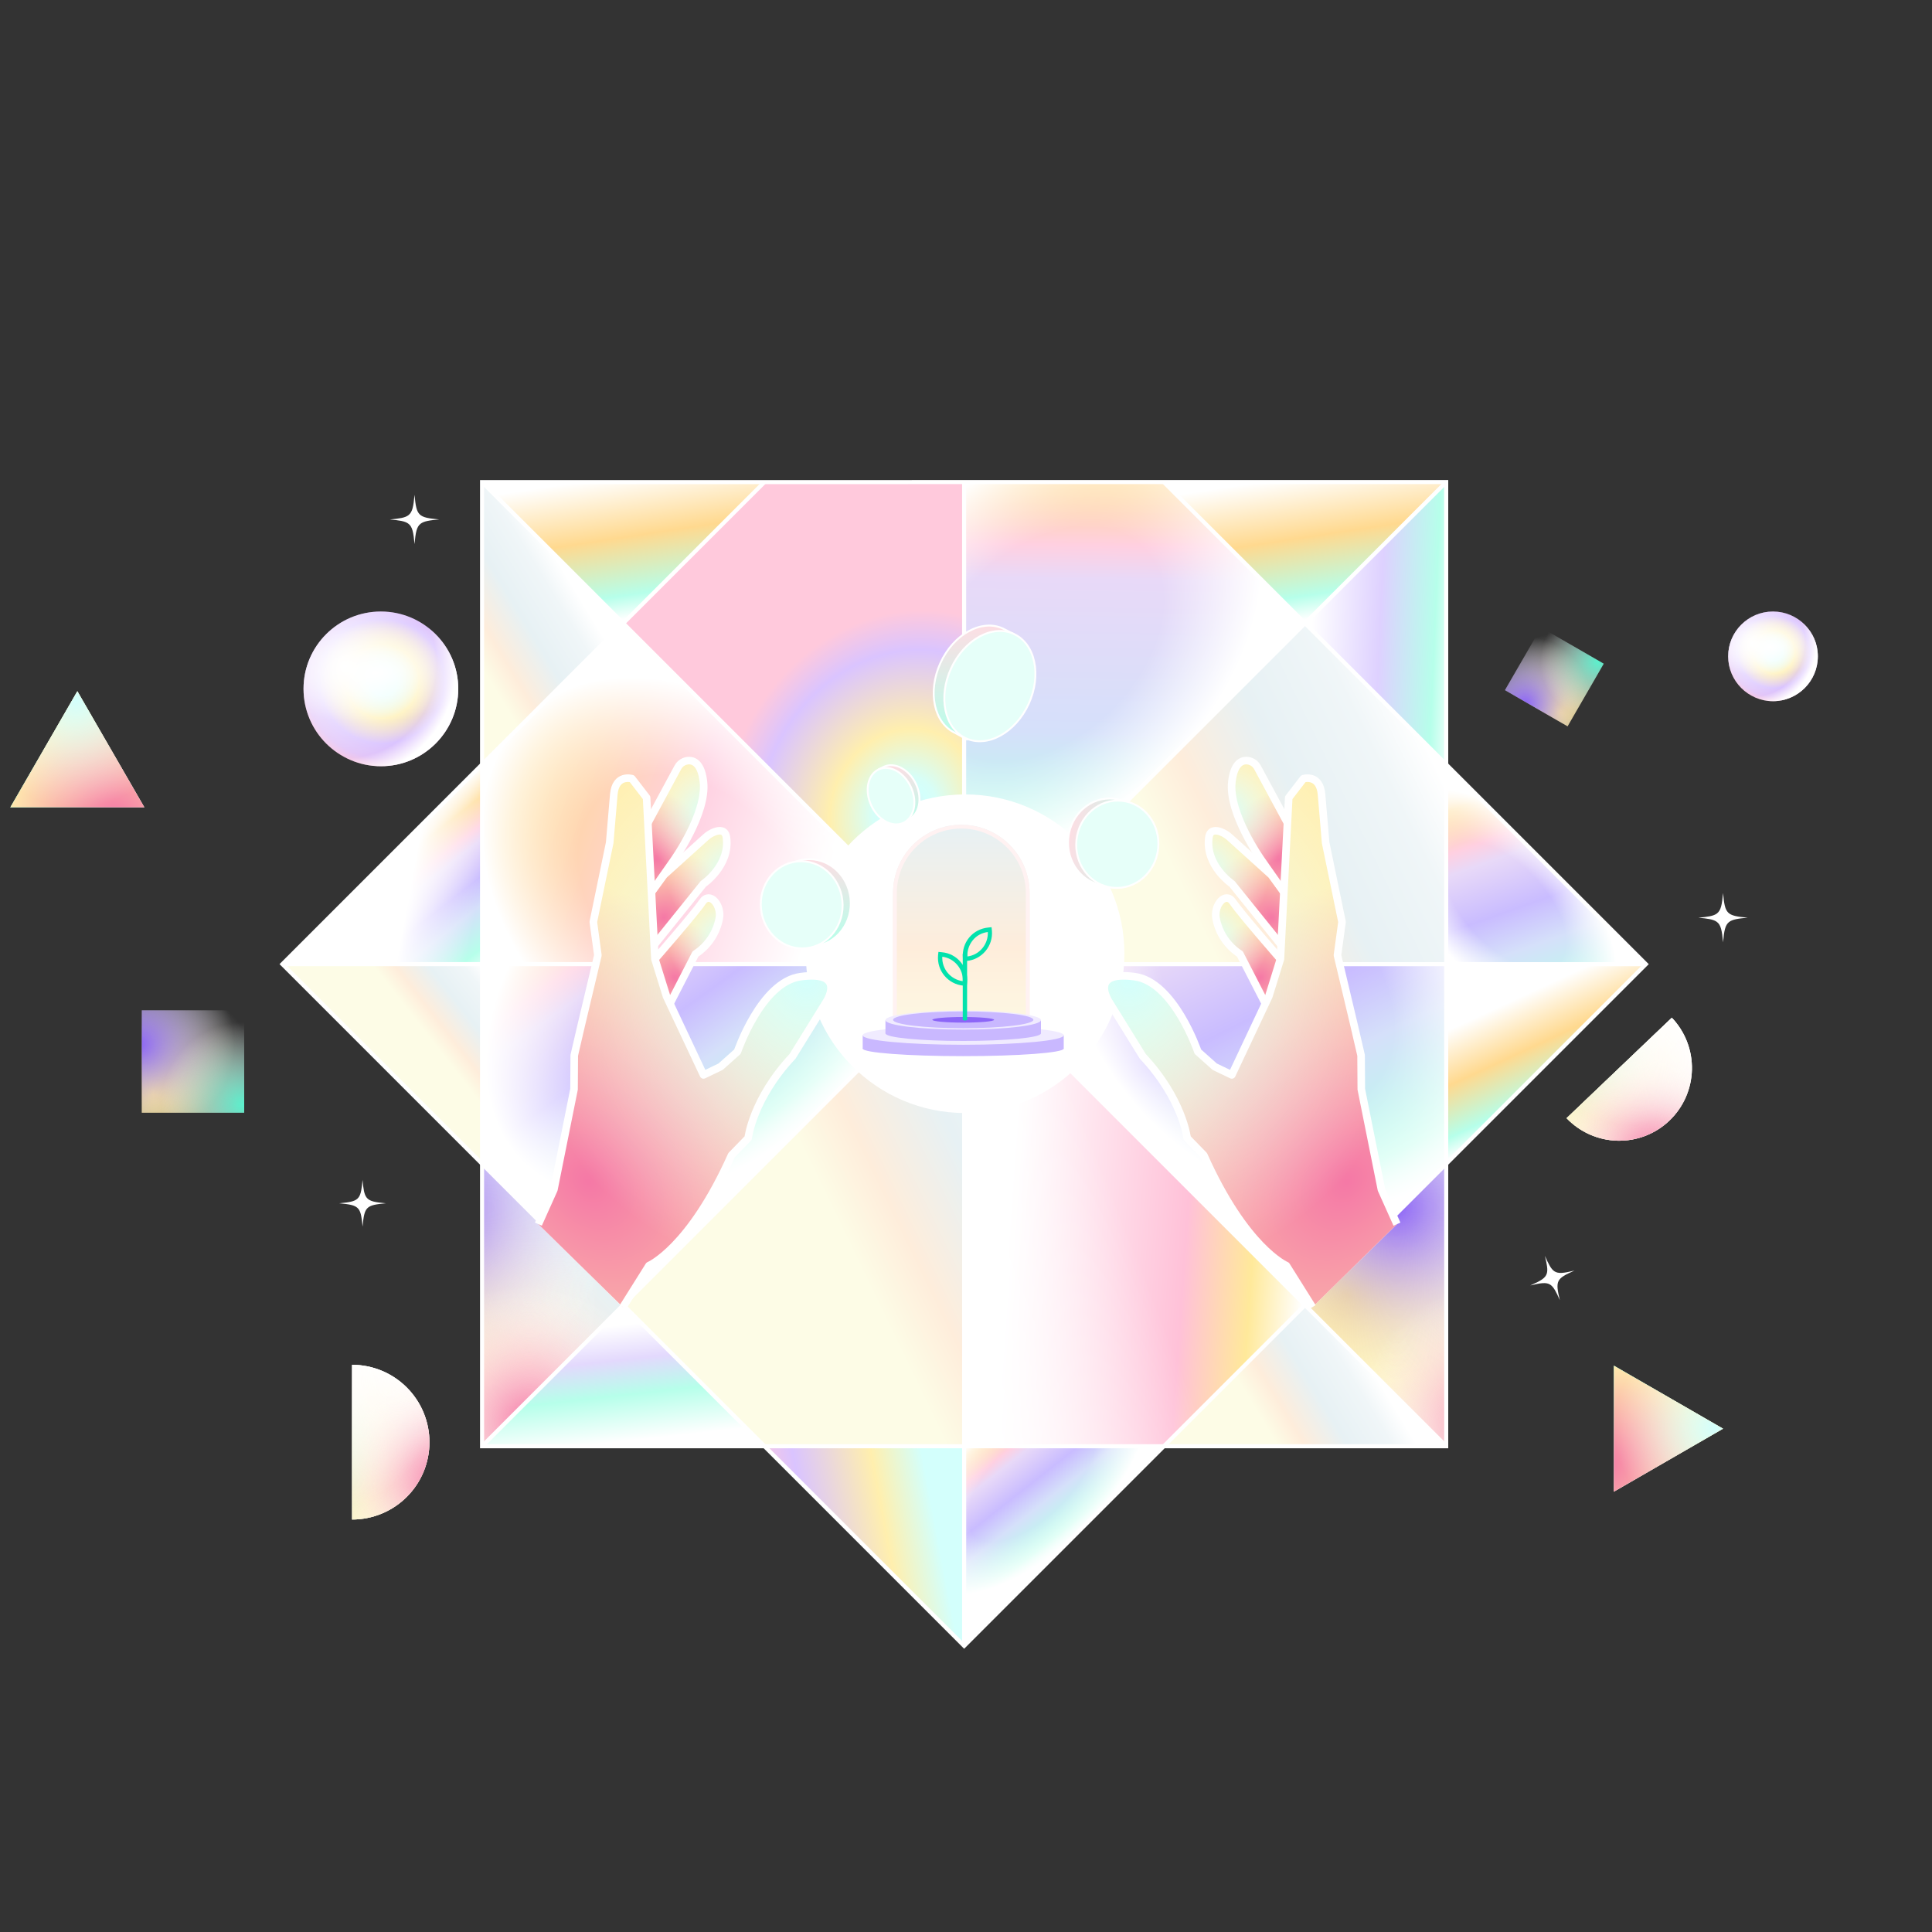 <svg width="218" height="218" viewBox="0 0 218 218" fill="none" xmlns="http://www.w3.org/2000/svg">
<rect x="0" y="0" width="218" height="218" fill="#333333" stroke="none"/>
<circle cx="200.059" cy="74.059" r="5.059" fill="url(#paint0_angular_1584_5518)"/>
<circle cx="200.059" cy="74.059" r="5.059" fill="url(#paint1_radial_1584_5518)"/>
<circle cx="200.059" cy="74.059" r="5.059" fill="url(#paint2_radial_1584_5518)"/>
<path d="M188.643 114.838C189.387 115.618 189.97 116.537 190.359 117.542C190.748 118.547 190.936 119.619 190.91 120.697C190.885 121.775 190.648 122.837 190.212 123.823C189.777 124.809 189.151 125.699 188.371 126.443C187.591 127.187 186.672 127.771 185.667 128.16C184.662 128.549 183.59 128.736 182.512 128.711C181.434 128.686 180.372 128.448 179.386 128.013C178.4 127.577 177.51 126.951 176.766 126.171L182.704 120.505L188.643 114.838Z" fill="white"/>
<path d="M188.643 114.838C189.387 115.618 189.97 116.537 190.359 117.542C190.748 118.547 190.936 119.619 190.91 120.697C190.885 121.775 190.648 122.837 190.212 123.823C189.777 124.809 189.151 125.699 188.371 126.443C187.591 127.187 186.672 127.771 185.667 128.16C184.662 128.549 183.59 128.736 182.512 128.711C181.434 128.686 180.372 128.448 179.386 128.013C178.4 127.577 177.51 126.951 176.766 126.171L182.704 120.505L188.643 114.838Z" fill="url(#paint3_linear_1584_5518)"/>
<path d="M188.643 114.838C189.387 115.618 189.97 116.537 190.359 117.542C190.748 118.547 190.936 119.619 190.91 120.697C190.885 121.775 190.648 122.837 190.212 123.823C189.777 124.809 189.151 125.699 188.371 126.443C187.591 127.187 186.672 127.771 185.667 128.16C184.662 128.549 183.59 128.736 182.512 128.711C181.434 128.686 180.372 128.448 179.386 128.013C178.4 127.577 177.51 126.951 176.766 126.171L182.704 120.505L188.643 114.838Z" fill="url(#paint4_radial_1584_5518)"/>
<path d="M188.643 114.838C189.387 115.618 189.97 116.537 190.359 117.542C190.748 118.547 190.936 119.619 190.91 120.697C190.885 121.775 190.648 122.837 190.212 123.823C189.777 124.809 189.151 125.699 188.371 126.443C187.591 127.187 186.672 127.771 185.667 128.16C184.662 128.549 183.59 128.736 182.512 128.711C181.434 128.686 180.372 128.448 179.386 128.013C178.4 127.577 177.51 126.951 176.766 126.171L182.704 120.505L188.643 114.838Z" fill="url(#paint5_radial_1584_5518)"/>
<path d="M188.643 114.838C189.387 115.618 189.97 116.537 190.359 117.542C190.748 118.547 190.936 119.619 190.91 120.697C190.885 121.775 190.648 122.837 190.212 123.823C189.777 124.809 189.151 125.699 188.371 126.443C187.591 127.187 186.672 127.771 185.667 128.16C184.662 128.549 183.59 128.736 182.512 128.711C181.434 128.686 180.372 128.448 179.386 128.013C178.4 127.577 177.51 126.951 176.766 126.171L182.704 120.505L188.643 114.838Z" fill="url(#paint6_radial_1584_5518)"/>
<path d="M188.643 114.838C189.387 115.618 189.97 116.537 190.359 117.542C190.748 118.547 190.936 119.619 190.91 120.697C190.885 121.775 190.648 122.837 190.212 123.823C189.777 124.809 189.151 125.699 188.371 126.443C187.591 127.187 186.672 127.771 185.667 128.16C184.662 128.549 183.59 128.736 182.512 128.711C181.434 128.686 180.372 128.448 179.386 128.013C178.4 127.577 177.51 126.951 176.766 126.171L182.704 120.505L188.643 114.838Z" fill="url(#paint7_radial_1584_5518)"/>
<rect x="169.815" y="77.874" width="8.157" height="8.157" transform="rotate(-60 169.815 77.874)" fill="url(#paint8_radial_1584_5518)"/>
<rect x="169.815" y="77.874" width="8.157" height="8.157" transform="rotate(-60 169.815 77.874)" fill="url(#paint9_radial_1584_5518)"/>
<rect x="169.815" y="77.874" width="8.157" height="8.157" transform="rotate(-60 169.815 77.874)" fill="url(#paint10_radial_1584_5518)"/>
<path d="M194.417 161.208L182.104 168.317L182.104 154.1L194.417 161.208Z" fill="white"/>
<path d="M194.417 161.208L182.104 168.317L182.104 154.1L194.417 161.208Z" fill="url(#paint11_radial_1584_5518)"/>
<path d="M194.417 161.208L182.104 168.317L182.104 154.1L194.417 161.208Z" fill="url(#paint12_radial_1584_5518)"/>
<path d="M194.417 161.208L182.104 168.317L182.104 154.1L194.417 161.208Z" fill="url(#paint13_radial_1584_5518)"/>
<circle cx="42.979" cy="77.729" r="8.729" fill="url(#paint14_angular_1584_5518)"/>
<circle cx="42.979" cy="77.729" r="8.729" fill="url(#paint15_radial_1584_5518)"/>
<circle cx="42.979" cy="77.729" r="8.729" fill="url(#paint16_radial_1584_5518)"/>
<path d="M39.729 154C40.875 154 42.011 154.226 43.069 154.664C44.129 155.103 45.091 155.746 45.901 156.557C46.712 157.367 47.355 158.33 47.794 159.389C48.232 160.448 48.458 161.583 48.458 162.729C48.458 163.875 48.232 165.01 47.794 166.07C47.355 167.129 46.712 168.091 45.901 168.901C45.091 169.712 44.129 170.355 43.069 170.794C42.011 171.232 40.875 171.458 39.729 171.458L39.729 162.729V154Z" fill="white"/>
<path d="M39.729 154C40.875 154 42.011 154.226 43.069 154.664C44.129 155.103 45.091 155.746 45.901 156.557C46.712 157.367 47.355 158.33 47.794 159.389C48.232 160.448 48.458 161.583 48.458 162.729C48.458 163.875 48.232 165.01 47.794 166.07C47.355 167.129 46.712 168.091 45.901 168.901C45.091 169.712 44.129 170.355 43.069 170.794C42.011 171.232 40.875 171.458 39.729 171.458L39.729 162.729V154Z" fill="url(#paint17_linear_1584_5518)"/>
<path d="M39.729 154C40.875 154 42.011 154.226 43.069 154.664C44.129 155.103 45.091 155.746 45.901 156.557C46.712 157.367 47.355 158.33 47.794 159.389C48.232 160.448 48.458 161.583 48.458 162.729C48.458 163.875 48.232 165.01 47.794 166.07C47.355 167.129 46.712 168.091 45.901 168.901C45.091 169.712 44.129 170.355 43.069 170.794C42.011 171.232 40.875 171.458 39.729 171.458L39.729 162.729V154Z" fill="url(#paint18_radial_1584_5518)"/>
<path d="M39.729 154C40.875 154 42.011 154.226 43.069 154.664C44.129 155.103 45.091 155.746 45.901 156.557C46.712 157.367 47.355 158.33 47.794 159.389C48.232 160.448 48.458 161.583 48.458 162.729C48.458 163.875 48.232 165.01 47.794 166.07C47.355 167.129 46.712 168.091 45.901 168.901C45.091 169.712 44.129 170.355 43.069 170.794C42.011 171.232 40.875 171.458 39.729 171.458L39.729 162.729V154Z" fill="url(#paint19_radial_1584_5518)"/>
<path d="M39.729 154C40.875 154 42.011 154.226 43.069 154.664C44.129 155.103 45.091 155.746 45.901 156.557C46.712 157.367 47.355 158.33 47.794 159.389C48.232 160.448 48.458 161.583 48.458 162.729C48.458 163.875 48.232 165.01 47.794 166.07C47.355 167.129 46.712 168.091 45.901 168.901C45.091 169.712 44.129 170.355 43.069 170.794C42.011 171.232 40.875 171.458 39.729 171.458L39.729 162.729V154Z" fill="url(#paint20_radial_1584_5518)"/>
<path d="M39.729 154C40.875 154 42.011 154.226 43.069 154.664C44.129 155.103 45.091 155.746 45.901 156.557C46.712 157.367 47.355 158.33 47.794 159.389C48.232 160.448 48.458 161.583 48.458 162.729C48.458 163.875 48.232 165.01 47.794 166.07C47.355 167.129 46.712 168.091 45.901 168.901C45.091 169.712 44.129 170.355 43.069 170.794C42.011 171.232 40.875 171.458 39.729 171.458L39.729 162.729V154Z" fill="url(#paint21_radial_1584_5518)"/>
<rect x="16" y="114" width="11.555" height="11.555" fill="url(#paint22_radial_1584_5518)"/>
<rect x="16" y="114" width="11.555" height="11.555" fill="url(#paint23_radial_1584_5518)"/>
<rect x="16" y="114" width="11.555" height="11.555" fill="url(#paint24_radial_1584_5518)"/>
<path d="M8.729 78L16.289 91.094H1.169L8.729 78Z" fill="white"/>
<path d="M8.729 78L16.289 91.094H1.169L8.729 78Z" fill="url(#paint25_radial_1584_5518)"/>
<path d="M8.729 78L16.289 91.094H1.169L8.729 78Z" fill="url(#paint26_radial_1584_5518)"/>
<path d="M8.729 78L16.289 91.094H1.169L8.729 78Z" fill="url(#paint27_radial_1584_5518)"/>
<path d="M197.205 103.547C196.114 103.647 195.487 103.738 195.102 104.039C194.65 104.392 194.542 105.038 194.423 106.331C194.3 104.991 194.189 104.348 193.693 104.003C193.308 103.734 192.685 103.647 191.642 103.551C192.729 103.452 193.36 103.361 193.741 103.064C194.197 102.707 194.304 102.064 194.423 100.768C194.535 101.961 194.634 102.6 195.003 102.968C195.372 103.337 196.015 103.44 197.205 103.547Z" fill="white"/>
<path d="M49.556 58.611C48.465 58.71 47.837 58.801 47.453 59.103C47 59.456 46.893 60.102 46.774 61.395C46.651 60.054 46.54 59.412 46.044 59.067C45.659 58.797 45.036 58.71 43.992 58.615C45.08 58.516 45.711 58.425 46.091 58.127C46.548 57.77 46.655 57.128 46.774 55.831C46.885 57.025 46.984 57.663 47.353 58.032C47.722 58.401 48.365 58.504 49.556 58.611Z" fill="white"/>
<path d="M176.006 146.704C175.588 145.754 175.316 145.219 174.93 144.964C174.476 144.664 173.863 144.763 172.667 145.046C173.833 144.531 174.376 144.238 174.537 143.688C174.663 143.261 174.553 142.675 174.323 141.709C174.741 142.656 175.013 143.195 175.395 143.447C175.853 143.749 176.462 143.652 177.663 143.367C176.624 143.827 176.081 144.109 175.861 144.552C175.641 144.994 175.743 145.603 176.006 146.704Z" fill="white"/>
<path d="M40.912 138.41C40.818 137.376 40.732 136.782 40.446 136.418C40.112 135.989 39.499 135.888 38.275 135.775C39.544 135.658 40.153 135.553 40.48 135.083C40.735 134.719 40.818 134.128 40.908 133.14C41.002 134.17 41.089 134.767 41.37 135.128C41.708 135.561 42.317 135.662 43.545 135.775C42.415 135.88 41.81 135.974 41.46 136.324C41.111 136.673 41.013 137.282 40.912 138.41Z" fill="white"/>
<path d="M54.394 131.318L31.864 108.788L54.394 108.788L54.394 131.318Z" fill="url(#paint28_linear_1584_5518)"/>
<path d="M163.187 163.192L131.318 163.192L147.252 147.258L163.187 163.192Z" fill="url(#paint29_linear_1584_5518)"/>
<path d="M70.328 147.253L54.394 163.187V131.318L70.328 147.253Z" fill="white"/>
<path d="M70.328 147.253L54.394 163.187V131.318L70.328 147.253Z" fill="url(#paint30_linear_1584_5518)"/>
<path d="M70.328 147.253L54.394 163.187V131.318L70.328 147.253Z" fill="url(#paint31_radial_1584_5518)"/>
<path d="M70.328 147.253L54.394 163.187V131.318L70.328 147.253Z" fill="url(#paint32_radial_1584_5518)"/>
<path d="M70.328 147.253L54.394 163.187V131.318L70.328 147.253Z" fill="url(#paint33_radial_1584_5518)"/>
<path d="M70.328 147.253L54.394 163.187V131.318L70.328 147.253Z" stroke="url(#paint34_linear_1584_5518)" stroke-width="0.272" stroke-linejoin="round"/>
<path d="M86.262 163.186H54.394L70.328 147.252L86.262 163.186Z" fill="url(#paint35_linear_1584_5518)"/>
<path d="M163.187 163.192L147.253 147.258L163.187 131.323V163.192Z" fill="white"/>
<path d="M163.187 163.192L147.253 147.258L163.187 131.323V163.192Z" fill="url(#paint36_linear_1584_5518)"/>
<path d="M163.187 163.192L147.253 147.258L163.187 131.323V163.192Z" fill="url(#paint37_radial_1584_5518)"/>
<path d="M163.187 163.192L147.253 147.258L163.187 131.323V163.192Z" fill="url(#paint38_radial_1584_5518)"/>
<path d="M163.187 163.192L147.253 147.258L163.187 131.323V163.192Z" fill="url(#paint39_radial_1584_5518)"/>
<path d="M163.187 163.192L147.253 147.258L163.187 131.323V163.192Z" stroke="url(#paint40_linear_1584_5518)" stroke-width="0.272" stroke-linejoin="round"/>
<path d="M163.187 86.262L147.252 70.328L163.187 54.394V86.262Z" fill="url(#paint41_linear_1584_5518)"/>
<path d="M163.186 54.394L147.252 70.329L131.318 54.394H163.186Z" fill="url(#paint42_linear_1584_5518)"/>
<path d="M70.323 70.328L54.394 86.257L54.394 54.398L70.323 70.328Z" fill="url(#paint43_linear_1584_5518)"/>
<path d="M86.253 54.399L70.324 70.329L54.394 54.399L86.253 54.399Z" fill="url(#paint44_linear_1584_5518)"/>
<path d="M131.318 163.192L108.792 185.717V163.187L131.318 163.192Z" fill="url(#paint45_linear_1584_5518)"/>
<path d="M131.318 163.192L108.792 185.717V163.187L131.318 163.192Z" fill="url(#paint46_radial_1584_5518)"/>
<path d="M54.394 108.788L31.864 108.788L54.394 86.258L54.394 108.788Z" fill="url(#paint47_linear_1584_5518)"/>
<path d="M54.394 108.788L31.864 108.788L54.394 86.258L54.394 108.788Z" fill="url(#paint48_linear_1584_5518)"/>
<path d="M108.792 185.717L86.262 163.187H108.792V185.717Z" fill="url(#paint49_linear_1584_5518)"/>
<path d="M147.252 147.257L131.318 163.192L108.792 163.187V108.798L147.252 147.257Z" fill="url(#paint50_linear_1584_5518)"/>
<path d="M147.252 147.257L131.318 163.192L108.792 163.187V108.798L147.252 147.257Z" fill="url(#paint51_linear_1584_5518)"/>
<path d="M108.788 108.793L70.329 147.253L54.394 131.318L54.394 108.788H108.783L108.788 108.793Z" fill="url(#paint52_linear_1584_5518)"/>
<path d="M108.788 108.793L70.329 147.253L54.394 131.318L54.394 108.788H108.783L108.788 108.793Z" fill="url(#paint53_radial_1584_5518)"/>
<path d="M108.783 108.788L54.394 108.788L54.394 86.258L70.324 70.328L108.783 108.788Z" fill="url(#paint54_linear_1584_5518)"/>
<path d="M108.783 108.788L54.394 108.788L54.394 86.258L70.324 70.328L108.783 108.788Z" fill="url(#paint55_radial_1584_5518)"/>
<path d="M147.253 70.328L108.788 108.793L108.788 54.394L131.318 54.394L147.253 70.328Z" fill="url(#paint56_linear_1584_5518)"/>
<path d="M147.253 70.328L108.788 108.793L108.788 54.394L131.318 54.394L147.253 70.328Z" fill="url(#paint57_radial_1584_5518)"/>
<path d="M108.788 54.394L108.788 108.793L108.783 108.788L70.324 70.328L86.253 54.399L108.788 54.394Z" fill="url(#paint58_angular_1584_5518)"/>
<path d="M108.793 163.187L86.263 163.187L70.329 147.253L108.788 108.793L108.793 108.798L108.793 163.187Z" fill="url(#paint59_linear_1584_5518)"/>
<path d="M163.186 108.793L108.788 108.793L147.252 70.328L163.186 86.262L163.186 108.793Z" fill="url(#paint60_linear_1584_5518)"/>
<path d="M163.186 131.323L147.252 147.258L108.792 108.798L108.787 108.793L163.186 108.793L163.186 131.323Z" fill="url(#paint61_linear_1584_5518)"/>
<path d="M163.186 131.323L147.252 147.258L108.792 108.798L108.787 108.793L163.186 108.793L163.186 131.323Z" fill="url(#paint62_radial_1584_5518)"/>
<path d="M185.717 108.792L163.187 131.323V108.792H185.717Z" fill="url(#paint63_linear_1584_5518)"/>
<path d="M185.717 108.793H163.187V86.263L185.717 108.793Z" fill="url(#paint64_linear_1584_5518)"/>
<path d="M185.717 108.793H163.187V86.263L185.717 108.793Z" fill="url(#paint65_radial_1584_5518)"/>
<path d="M54.394 163.187L54.394 131.318L54.394 108.788L54.394 86.258L54.394 54.399L86.253 54.399L108.788 54.394H131.318H163.186L163.186 86.263L163.186 108.793L163.186 131.323L163.186 163.191L131.318 163.191L108.792 163.187L86.262 163.187L54.394 163.187Z" stroke="white" stroke-width="0.459" stroke-miterlimit="10"/>
<path d="M86.253 54.399L70.324 70.329L54.394 86.258L31.864 108.788L54.394 131.318L70.329 147.253L86.263 163.187L108.793 185.717L131.318 163.192L147.253 147.258L163.187 131.323L185.717 108.793L163.187 86.263L147.253 70.329L131.318 54.394" stroke="white" stroke-width="0.459" stroke-miterlimit="10"/>
<path d="M108.783 108.788L54.394 108.788L31.864 108.788" stroke="white" stroke-width="0.459" stroke-miterlimit="10"/>
<path d="M185.716 108.793H163.186H108.788" stroke="white" stroke-width="0.459" stroke-miterlimit="10"/>
<path d="M108.788 108.792L108.788 54.394" stroke="white" stroke-width="0.459" stroke-miterlimit="10"/>
<path d="M108.792 185.717V163.187V108.798" stroke="white" stroke-width="0.459" stroke-miterlimit="10"/>
<path d="M163.187 163.191L147.252 147.257L108.793 108.797L108.788 108.792L108.783 108.788L70.323 70.328L54.394 54.398" stroke="white" stroke-width="0.459" stroke-miterlimit="10"/>
<path d="M163.187 54.394L147.252 70.328L108.788 108.792L70.328 147.252L54.394 163.186" stroke="white" stroke-width="0.459" stroke-miterlimit="10"/>
<circle cx="108.898" cy="107.615" r="17.975" fill="white"/>
<path d="M100.768 100.768C100.768 96.513 104.217 93.064 108.471 93.064C112.725 93.064 116.174 96.513 116.174 100.768V118.743H100.768V100.768Z" fill="url(#paint66_linear_1584_5518)"/>
<path d="M100.982 100.768C100.982 96.632 104.335 93.278 108.471 93.278C112.607 93.278 115.96 96.632 115.96 100.768V118.529H100.982V100.768Z" stroke="#FFF2F2" stroke-width="0.428"/>
<ellipse cx="108.685" cy="118.315" rx="11.341" ry="0.856" fill="#C9B8FF"/>
<path d="M97.344 116.817H120.027V118.315H97.344V116.817Z" fill="#C9B8FF"/>
<ellipse cx="108.685" cy="116.817" rx="11.341" ry="1.07" fill="#F0EBFF"/>
<ellipse cx="108.685" cy="116.603" rx="8.773" ry="0.856" fill="#C9B8FF"/>
<path d="M99.912 115.105H117.458V116.603H99.912V115.105Z" fill="#C9B8FF"/>
<ellipse cx="108.685" cy="115.105" rx="8.773" ry="1.07" fill="#F0EBFF"/>
<ellipse cx="108.686" cy="115.071" rx="7.917" ry="0.95" fill="#C9B8FF"/>
<ellipse cx="108.686" cy="115.072" rx="3.484" ry="0.317" fill="#8C65F7"/>
<path d="M109.138 115.094C109.138 115.094 108.998 115.15 108.886 115.15C108.774 115.15 108.69 115.122 108.634 115.094V107.603H109.124V115.094H109.138Z" fill="#02E2AC"/>
<path d="M108.69 108.471L108.648 108.079C108.578 107.239 108.83 106.426 109.362 105.782C109.894 105.138 110.664 104.746 111.49 104.662L111.882 104.62L111.924 105.012C112.078 106.735 110.804 108.275 109.068 108.429L108.676 108.471H108.69ZM111.462 105.166C110.79 105.25 110.188 105.572 109.768 106.09C109.348 106.609 109.124 107.253 109.152 107.925C110.524 107.757 111.532 106.538 111.462 105.152V105.166Z" fill="#02E2AC"/>
<path d="M109.096 111.244L108.704 111.216C106.982 111.062 105.693 109.536 105.847 107.799L105.889 107.407L106.282 107.449C107.122 107.519 107.878 107.925 108.41 108.569C108.956 109.214 109.208 110.026 109.124 110.866L109.082 111.258L109.096 111.244ZM106.324 107.939C106.254 109.326 107.262 110.53 108.634 110.712C108.676 110.04 108.452 109.396 108.018 108.878C107.584 108.359 106.982 108.037 106.324 107.953V107.939Z" fill="#02E2AC"/>
<path d="M142.782 113.242L139.906 107.643C139.21 107.191 138.612 106.602 138.15 105.912C137.687 105.223 137.369 104.446 137.215 103.63C136.932 102.15 138.277 100.52 139.123 101.787C139.97 103.053 144.476 108.211 144.476 108.211" fill="white"/>
<path d="M142.782 113.242L139.906 107.643C139.21 107.191 138.612 106.602 138.15 105.912C137.687 105.223 137.369 104.446 137.215 103.63C136.932 102.15 138.277 100.52 139.123 101.787C139.97 103.053 144.476 108.211 144.476 108.211" fill="url(#paint67_radial_1584_5518)"/>
<path d="M142.782 113.242L139.906 107.643C139.21 107.191 138.612 106.602 138.15 105.912C137.687 105.223 137.369 104.446 137.215 103.63C136.932 102.15 138.277 100.52 139.123 101.787C139.97 103.053 144.476 108.211 144.476 108.211" fill="url(#paint68_radial_1584_5518)"/>
<path d="M142.782 113.242L139.906 107.643C139.21 107.191 138.612 106.602 138.15 105.912C137.687 105.223 137.369 104.446 137.215 103.63C136.932 102.15 138.277 100.52 139.123 101.787C139.97 103.053 144.476 108.211 144.476 108.211" fill="url(#paint69_radial_1584_5518)"/>
<path d="M142.782 113.242L139.906 107.643C139.21 107.191 138.612 106.602 138.15 105.912C137.687 105.223 137.369 104.446 137.215 103.63C136.932 102.15 138.277 100.52 139.123 101.787C139.97 103.053 144.476 108.211 144.476 108.211" stroke="white" stroke-width="0.856" stroke-linejoin="round"/>
<path d="M144.559 106.622L139.012 99.729C139.012 99.729 135.994 97.686 136.402 94.519C136.519 93.605 137.207 93.66 137.76 93.865C138.128 94.006 138.467 94.216 138.758 94.484L143.453 98.724L144.867 100.656" fill="white"/>
<path d="M144.559 106.622L139.012 99.729C139.012 99.729 135.994 97.686 136.402 94.519C136.519 93.605 137.207 93.66 137.76 93.865C138.128 94.006 138.467 94.216 138.758 94.484L143.453 98.724L144.867 100.656" fill="url(#paint70_radial_1584_5518)"/>
<path d="M144.559 106.622L139.012 99.729C139.012 99.729 135.994 97.686 136.402 94.519C136.519 93.605 137.207 93.66 137.76 93.865C138.128 94.006 138.467 94.216 138.758 94.484L143.453 98.724L144.867 100.656" fill="url(#paint71_radial_1584_5518)"/>
<path d="M144.559 106.622L139.012 99.729C139.012 99.729 135.994 97.686 136.402 94.519C136.519 93.605 137.207 93.66 137.76 93.865C138.128 94.006 138.467 94.216 138.758 94.484L143.453 98.724L144.867 100.656" fill="url(#paint72_radial_1584_5518)"/>
<path d="M144.559 106.622L139.012 99.729C139.012 99.729 135.994 97.686 136.402 94.519C136.519 93.605 137.207 93.66 137.76 93.865C138.128 94.006 138.467 94.216 138.758 94.484L143.453 98.724L144.867 100.656" stroke="white" stroke-width="0.856" stroke-linejoin="round"/>
<path d="M145.269 92.851L141.9 86.608C141.777 86.371 141.592 86.171 141.363 86.032C141.135 85.893 140.872 85.82 140.605 85.82C139.964 85.837 139.223 86.3 139.001 88.216C138.587 91.79 142.357 97.078 142.357 97.078L144.866 100.655" fill="white"/>
<path d="M145.269 92.851L141.9 86.608C141.777 86.371 141.592 86.171 141.363 86.032C141.135 85.893 140.872 85.82 140.605 85.82C139.964 85.837 139.223 86.3 139.001 88.216C138.587 91.79 142.357 97.078 142.357 97.078L144.866 100.655" fill="url(#paint73_radial_1584_5518)"/>
<path d="M145.269 92.851L141.9 86.608C141.777 86.371 141.592 86.171 141.363 86.032C141.135 85.893 140.872 85.82 140.605 85.82C139.964 85.837 139.223 86.3 139.001 88.216C138.587 91.79 142.357 97.078 142.357 97.078L144.866 100.655" fill="url(#paint74_radial_1584_5518)"/>
<path d="M145.269 92.851L141.9 86.608C141.777 86.371 141.592 86.171 141.363 86.032C141.135 85.893 140.872 85.82 140.605 85.82C139.964 85.837 139.223 86.3 139.001 88.216C138.587 91.79 142.357 97.078 142.357 97.078L144.866 100.655" fill="url(#paint75_radial_1584_5518)"/>
<path d="M145.269 92.851L141.9 86.608C141.777 86.371 141.592 86.171 141.363 86.032C141.135 85.893 140.872 85.82 140.605 85.82C139.964 85.837 139.223 86.3 139.001 88.216C138.587 91.79 142.357 97.078 142.357 97.078L144.866 100.655" stroke="white" stroke-width="0.856" stroke-linejoin="round"/>
<path d="M148.085 147.493L145.144 142.805C145.144 142.805 140.538 140.869 135.835 130.351L133.955 128.419C133.955 128.419 133.454 123.998 128.946 119.191L125.205 113.147C125.205 113.147 122.669 109.487 128.04 110.203C132.49 110.797 135.163 118.664 135.163 118.664L137.069 120.365L138.994 121.289L143.168 112.423L144.476 108.212L145.416 90.011L147.067 87.865C147.067 87.865 148.924 87.301 149.119 89.66C149.313 92.02 149.58 95.09 149.58 95.09L151.428 104.03L150.914 107.789L152.8 115.721L153.58 119.083L153.604 122.904L155.876 134.231L157.627 138.128" fill="white"/>
<path d="M148.085 147.493L145.144 142.805C145.144 142.805 140.538 140.869 135.835 130.351L133.955 128.419C133.955 128.419 133.454 123.998 128.946 119.191L125.205 113.147C125.205 113.147 122.669 109.487 128.04 110.203C132.49 110.797 135.163 118.664 135.163 118.664L137.069 120.365L138.994 121.289L143.168 112.423L144.476 108.212L145.416 90.011L147.067 87.865C147.067 87.865 148.924 87.301 149.119 89.66C149.313 92.02 149.58 95.09 149.58 95.09L151.428 104.03L150.914 107.789L152.8 115.721L153.58 119.083L153.604 122.904L155.876 134.231L157.627 138.128" fill="url(#paint76_radial_1584_5518)"/>
<path d="M148.085 147.493L145.144 142.805C145.144 142.805 140.538 140.869 135.835 130.351L133.955 128.419C133.955 128.419 133.454 123.998 128.946 119.191L125.205 113.147C125.205 113.147 122.669 109.487 128.04 110.203C132.49 110.797 135.163 118.664 135.163 118.664L137.069 120.365L138.994 121.289L143.168 112.423L144.476 108.212L145.416 90.011L147.067 87.865C147.067 87.865 148.924 87.301 149.119 89.66C149.313 92.02 149.58 95.09 149.58 95.09L151.428 104.03L150.914 107.789L152.8 115.721L153.58 119.083L153.604 122.904L155.876 134.231L157.627 138.128" fill="url(#paint77_radial_1584_5518)"/>
<path d="M148.085 147.493L145.144 142.805C145.144 142.805 140.538 140.869 135.835 130.351L133.955 128.419C133.955 128.419 133.454 123.998 128.946 119.191L125.205 113.147C125.205 113.147 122.669 109.487 128.04 110.203C132.49 110.797 135.163 118.664 135.163 118.664L137.069 120.365L138.994 121.289L143.168 112.423L144.476 108.212L145.416 90.011L147.067 87.865C147.067 87.865 148.924 87.301 149.119 89.66C149.313 92.02 149.58 95.09 149.58 95.09L151.428 104.03L150.914 107.789L152.8 115.721L153.58 119.083L153.604 122.904L155.876 134.231L157.627 138.128" fill="url(#paint78_radial_1584_5518)"/>
<path d="M148.085 147.493L145.144 142.805C145.144 142.805 140.538 140.869 135.835 130.351L133.955 128.419C133.955 128.419 133.454 123.998 128.946 119.191L125.205 113.147C125.205 113.147 122.669 109.487 128.04 110.203C132.49 110.797 135.163 118.664 135.163 118.664L137.069 120.365L138.994 121.289L143.168 112.423L144.476 108.212L145.416 90.011L147.067 87.865C147.067 87.865 148.924 87.301 149.119 89.66C149.313 92.02 149.58 95.09 149.58 95.09L151.428 104.03L150.914 107.789L152.8 115.721L153.58 119.083L153.604 122.904L155.876 134.231L157.627 138.128" stroke="white" stroke-width="0.856" stroke-linejoin="round"/>
<path d="M75.595 113.242L78.471 107.643C79.167 107.191 79.764 106.602 80.227 105.912C80.689 105.223 81.007 104.446 81.161 103.63C81.445 102.15 80.1 100.52 79.253 101.787C78.406 103.053 73.9 108.211 73.9 108.211" fill="white"/>
<path d="M75.595 113.242L78.471 107.643C79.167 107.191 79.764 106.602 80.227 105.912C80.689 105.223 81.007 104.446 81.161 103.63C81.445 102.15 80.1 100.52 79.253 101.787C78.406 103.053 73.9 108.211 73.9 108.211" fill="url(#paint79_radial_1584_5518)"/>
<path d="M75.595 113.242L78.471 107.643C79.167 107.191 79.764 106.602 80.227 105.912C80.689 105.223 81.007 104.446 81.161 103.63C81.445 102.15 80.1 100.52 79.253 101.787C78.406 103.053 73.9 108.211 73.9 108.211" fill="url(#paint80_radial_1584_5518)"/>
<path d="M75.595 113.242L78.471 107.643C79.167 107.191 79.764 106.602 80.227 105.912C80.689 105.223 81.007 104.446 81.161 103.63C81.445 102.15 80.1 100.52 79.253 101.787C78.406 103.053 73.9 108.211 73.9 108.211" fill="url(#paint81_radial_1584_5518)"/>
<path d="M75.595 113.242L78.471 107.643C79.167 107.191 79.764 106.602 80.227 105.912C80.689 105.223 81.007 104.446 81.161 103.63C81.445 102.15 80.1 100.52 79.253 101.787C78.406 103.053 73.9 108.211 73.9 108.211" stroke="white" stroke-width="0.856" stroke-linejoin="round"/>
<path d="M73.817 106.622L79.364 99.729C79.364 99.729 82.382 97.686 81.974 94.519C81.857 93.605 81.169 93.66 80.617 93.865C80.248 94.006 79.909 94.216 79.618 94.484L74.923 98.724L73.509 100.656" fill="white"/>
<path d="M73.817 106.622L79.364 99.729C79.364 99.729 82.382 97.686 81.974 94.519C81.857 93.605 81.169 93.66 80.617 93.865C80.248 94.006 79.909 94.216 79.618 94.484L74.923 98.724L73.509 100.656" fill="url(#paint82_radial_1584_5518)"/>
<path d="M73.817 106.622L79.364 99.729C79.364 99.729 82.382 97.686 81.974 94.519C81.857 93.605 81.169 93.66 80.617 93.865C80.248 94.006 79.909 94.216 79.618 94.484L74.923 98.724L73.509 100.656" fill="url(#paint83_radial_1584_5518)"/>
<path d="M73.817 106.622L79.364 99.729C79.364 99.729 82.382 97.686 81.974 94.519C81.857 93.605 81.169 93.66 80.617 93.865C80.248 94.006 79.909 94.216 79.618 94.484L74.923 98.724L73.509 100.656" fill="url(#paint84_radial_1584_5518)"/>
<path d="M73.817 106.622L79.364 99.729C79.364 99.729 82.382 97.686 81.974 94.519C81.857 93.605 81.169 93.66 80.617 93.865C80.248 94.006 79.909 94.216 79.618 94.484L74.923 98.724L73.509 100.656" stroke="white" stroke-width="0.856" stroke-linejoin="round"/>
<path d="M73.107 92.851L76.476 86.608C76.599 86.371 76.784 86.171 77.013 86.032C77.241 85.893 77.504 85.82 77.771 85.82C78.412 85.837 79.153 86.3 79.375 88.216C79.789 91.79 76.019 97.078 76.019 97.078L73.51 100.655" fill="white"/>
<path d="M73.107 92.851L76.476 86.608C76.599 86.371 76.784 86.171 77.013 86.032C77.241 85.893 77.504 85.82 77.771 85.82C78.412 85.837 79.153 86.3 79.375 88.216C79.789 91.79 76.019 97.078 76.019 97.078L73.51 100.655" fill="url(#paint85_radial_1584_5518)"/>
<path d="M73.107 92.851L76.476 86.608C76.599 86.371 76.784 86.171 77.013 86.032C77.241 85.893 77.504 85.82 77.771 85.82C78.412 85.837 79.153 86.3 79.375 88.216C79.789 91.79 76.019 97.078 76.019 97.078L73.51 100.655" fill="url(#paint86_radial_1584_5518)"/>
<path d="M73.107 92.851L76.476 86.608C76.599 86.371 76.784 86.171 77.013 86.032C77.241 85.893 77.504 85.82 77.771 85.82C78.412 85.837 79.153 86.3 79.375 88.216C79.789 91.79 76.019 97.078 76.019 97.078L73.51 100.655" fill="url(#paint87_radial_1584_5518)"/>
<path d="M73.107 92.851L76.476 86.608C76.599 86.371 76.784 86.171 77.013 86.032C77.241 85.893 77.504 85.82 77.771 85.82C78.412 85.837 79.153 86.3 79.375 88.216C79.789 91.79 76.019 97.078 76.019 97.078L73.51 100.655" stroke="white" stroke-width="0.856" stroke-linejoin="round"/>
<path d="M70.291 147.493L73.232 142.805C73.232 142.805 77.838 140.869 82.541 130.351L84.421 128.419C84.421 128.419 84.922 123.998 89.43 119.191L93.171 113.147C93.171 113.147 95.707 109.487 90.336 110.203C85.886 110.797 83.213 118.664 83.213 118.664L81.306 120.365L79.382 121.289L75.208 112.423L73.9 108.212L72.96 90.011L71.308 87.865C71.308 87.865 69.452 87.301 69.257 89.66C69.063 92.02 68.796 95.09 68.796 95.09L66.948 104.03L67.462 107.789L65.576 115.721L64.796 119.083L64.772 122.904L62.499 134.231L60.748 138.128" fill="white"/>
<path d="M70.291 147.493L73.232 142.805C73.232 142.805 77.838 140.869 82.541 130.351L84.421 128.419C84.421 128.419 84.922 123.998 89.43 119.191L93.171 113.147C93.171 113.147 95.707 109.487 90.336 110.203C85.886 110.797 83.213 118.664 83.213 118.664L81.306 120.365L79.382 121.289L75.208 112.423L73.9 108.212L72.96 90.011L71.308 87.865C71.308 87.865 69.452 87.301 69.257 89.66C69.063 92.02 68.796 95.09 68.796 95.09L66.948 104.03L67.462 107.789L65.576 115.721L64.796 119.083L64.772 122.904L62.499 134.231L60.748 138.128" fill="url(#paint88_radial_1584_5518)"/>
<path d="M70.291 147.493L73.232 142.805C73.232 142.805 77.838 140.869 82.541 130.351L84.421 128.419C84.421 128.419 84.922 123.998 89.43 119.191L93.171 113.147C93.171 113.147 95.707 109.487 90.336 110.203C85.886 110.797 83.213 118.664 83.213 118.664L81.306 120.365L79.382 121.289L75.208 112.423L73.9 108.212L72.96 90.011L71.308 87.865C71.308 87.865 69.452 87.301 69.257 89.66C69.063 92.02 68.796 95.09 68.796 95.09L66.948 104.03L67.462 107.789L65.576 115.721L64.796 119.083L64.772 122.904L62.499 134.231L60.748 138.128" fill="url(#paint89_radial_1584_5518)"/>
<path d="M70.291 147.493L73.232 142.805C73.232 142.805 77.838 140.869 82.541 130.351L84.421 128.419C84.421 128.419 84.922 123.998 89.43 119.191L93.171 113.147C93.171 113.147 95.707 109.487 90.336 110.203C85.886 110.797 83.213 118.664 83.213 118.664L81.306 120.365L79.382 121.289L75.208 112.423L73.9 108.212L72.96 90.011L71.308 87.865C71.308 87.865 69.452 87.301 69.257 89.66C69.063 92.02 68.796 95.09 68.796 95.09L66.948 104.03L67.462 107.789L65.576 115.721L64.796 119.083L64.772 122.904L62.499 134.231L60.748 138.128" fill="url(#paint90_radial_1584_5518)"/>
<path d="M70.291 147.493L73.232 142.805C73.232 142.805 77.838 140.869 82.541 130.351L84.421 128.419C84.421 128.419 84.922 123.998 89.43 119.191L93.171 113.147C93.171 113.147 95.707 109.487 90.336 110.203C85.886 110.797 83.213 118.664 83.213 118.664L81.306 120.365L79.382 121.289L75.208 112.423L73.9 108.212L72.96 90.011L71.308 87.865C71.308 87.865 69.452 87.301 69.257 89.66C69.063 92.02 68.796 95.09 68.796 95.09L66.948 104.03L67.462 107.789L65.576 115.721L64.796 119.083L64.772 122.904L62.499 134.231L60.748 138.128" stroke="white" stroke-width="0.856" stroke-linejoin="round"/>
<path d="M99.12 86.827L99.741 86.514C100.974 85.952 102.597 86.827 103.358 88.476C104.118 90.125 103.738 91.912 102.495 92.474L101.818 92.843" fill="url(#paint91_linear_1584_5518)"/>
<path d="M99.12 86.827L99.741 86.514C100.974 85.952 102.597 86.827 103.358 88.476C104.118 90.125 103.738 91.912 102.495 92.474L101.818 92.843" stroke="white" stroke-width="0.214" stroke-miterlimit="10" stroke-linecap="round"/>
<path d="M101.924 92.85C103.162 92.282 103.546 90.471 102.782 88.805C102.018 87.139 100.395 86.248 99.157 86.816C97.919 87.384 97.535 89.194 98.299 90.861C99.063 92.527 100.686 93.417 101.924 92.85Z" fill="#E6FFF9" stroke="white" stroke-width="0.214" stroke-miterlimit="10"/>
<path d="M91.898 106.757C94.432 106.491 96.256 104.084 95.972 101.381C95.689 98.678 93.404 96.703 90.871 96.969C88.337 97.234 86.512 99.641 86.796 102.344C87.08 105.047 89.364 107.023 91.898 106.757Z" fill="url(#paint92_linear_1584_5518)" stroke="white" stroke-width="0.214" stroke-miterlimit="10"/>
<path d="M90.976 106.991C93.51 106.725 95.334 104.318 95.05 101.615C94.766 98.912 92.482 96.937 89.948 97.203C87.414 97.469 85.59 99.876 85.874 102.579C86.157 105.282 88.442 107.257 90.976 106.991Z" fill="#E6FFF9" stroke="white" stroke-width="0.214" stroke-miterlimit="10"/>
<path d="M129.757 95.51C130.042 92.802 128.209 90.39 125.663 90.123C123.118 89.856 120.824 91.834 120.54 94.542C120.256 97.25 122.089 99.662 124.634 99.929C127.179 100.196 129.473 98.218 129.757 95.51Z" fill="url(#paint93_linear_1584_5518)" stroke="white" stroke-width="0.214" stroke-miterlimit="10"/>
<path d="M130.682 95.747C130.966 93.039 129.133 90.627 126.588 90.36C124.043 90.093 121.749 92.072 121.465 94.78C121.181 97.487 123.014 99.899 125.559 100.166C128.104 100.434 130.398 98.455 130.682 95.747Z" fill="#E6FFF9" stroke="white" stroke-width="0.214" stroke-miterlimit="10"/>
<path d="M114.388 71.545L113.175 70.925C110.768 69.814 107.6 71.545 106.116 74.808C104.632 78.07 105.374 81.606 107.799 82.717L109.121 83.446" fill="url(#paint94_linear_1584_5518)"/>
<path d="M114.388 71.545L113.175 70.925C110.768 69.814 107.6 71.545 106.116 74.808C104.632 78.07 105.374 81.606 107.799 82.717L109.121 83.446" stroke="white" stroke-width="0.214" stroke-miterlimit="10" stroke-linecap="round"/>
<path d="M116.068 79.425C117.559 76.173 116.809 72.639 114.393 71.531C111.977 70.423 108.81 72.161 107.319 75.413C105.828 78.665 106.578 82.199 108.994 83.307C111.41 84.415 114.577 82.677 116.068 79.425Z" fill="#E6FFF9" stroke="white" stroke-width="0.214" stroke-miterlimit="10"/>
<defs>
<radialGradient id="paint0_angular_1584_5518" cx="0" cy="0" r="1" gradientUnits="userSpaceOnUse" gradientTransform="translate(200.139 73.568) rotate(106.342) scale(5.846 5.887)">
<stop offset="0.156" stop-color="#D3FFFC"/>
<stop offset="0.411" stop-color="#FFEFAE"/>
<stop offset="0.695" stop-color="#DAC4FF"/>
<stop offset="0.858" stop-color="#E2C5F8"/>
<stop offset="1" stop-color="#FFC9DC"/>
</radialGradient>
<radialGradient id="paint1_radial_1584_5518" cx="0" cy="0" r="1" gradientUnits="userSpaceOnUse" gradientTransform="translate(197.712 72.569) rotate(66.949) scale(7.291)">
<stop stop-color="white"/>
<stop offset="0.824" stop-color="white" stop-opacity="0"/>
<stop offset="1" stop-color="white"/>
</radialGradient>
<radialGradient id="paint2_radial_1584_5518" cx="0" cy="0" r="1" gradientUnits="userSpaceOnUse" gradientTransform="translate(199.711 72.997) rotate(86.747) scale(6.13 12.896)">
<stop stop-color="white"/>
<stop offset="0.529" stop-color="white" stop-opacity="0"/>
</radialGradient>
<linearGradient id="paint3_linear_1584_5518" x1="188.643" y1="114.838" x2="176.766" y2="126.171" gradientUnits="userSpaceOnUse">
<stop stop-color="white"/>
<stop offset="0.792" stop-color="#FEEDDB"/>
<stop offset="1" stop-color="#FDFCE6"/>
</linearGradient>
<radialGradient id="paint4_radial_1584_5518" cx="0" cy="0" r="1" gradientUnits="userSpaceOnUse" gradientTransform="translate(174.576 119.431) rotate(10.848) scale(17.928)">
<stop stop-color="#FFE373"/>
<stop offset="1" stop-color="white" stop-opacity="0"/>
</radialGradient>
<radialGradient id="paint5_radial_1584_5518" cx="0" cy="0" r="1" gradientUnits="userSpaceOnUse" gradientTransform="translate(175.938 115.616) rotate(73.014) scale(12.514)">
<stop stop-color="#5BF1CD"/>
<stop offset="1" stop-color="white" stop-opacity="0"/>
</radialGradient>
<radialGradient id="paint6_radial_1584_5518" cx="0" cy="0" r="1" gradientUnits="userSpaceOnUse" gradientTransform="translate(186.397 130.234) rotate(-75.401) scale(11.261)">
<stop stop-color="#F579A6"/>
<stop offset="1" stop-color="white" stop-opacity="0"/>
</radialGradient>
<radialGradient id="paint7_radial_1584_5518" cx="0" cy="0" r="1" gradientUnits="userSpaceOnUse" gradientTransform="translate(183.204 113.164) rotate(67.789) scale(13.937 12.615)">
<stop offset="0.099" stop-color="white"/>
<stop offset="1" stop-color="white" stop-opacity="0"/>
</radialGradient>
<radialGradient id="paint8_radial_1584_5518" cx="0" cy="0" r="1" gradientUnits="userSpaceOnUse" gradientTransform="translate(170.72 84.506) rotate(-35.493) scale(8.908)">
<stop stop-color="#FFE373"/>
<stop offset="1" stop-color="white" stop-opacity="0"/>
</radialGradient>
<radialGradient id="paint9_radial_1584_5518" cx="0" cy="0" r="1" gradientUnits="userSpaceOnUse" gradientTransform="translate(169.626 80.575) rotate(40.596) scale(7.567)">
<stop stop-color="#8C65F7"/>
<stop offset="1" stop-color="white" stop-opacity="0"/>
</radialGradient>
<radialGradient id="paint10_radial_1584_5518" cx="0" cy="0" r="1" gradientUnits="userSpaceOnUse" gradientTransform="translate(177.876 85.391) rotate(-109.261) scale(6.554)">
<stop stop-color="#5BF1CD"/>
<stop offset="1" stop-color="white" stop-opacity="0"/>
</radialGradient>
<radialGradient id="paint11_radial_1584_5518" cx="0" cy="0" r="1" gradientUnits="userSpaceOnUse" gradientTransform="translate(181.069 154.82) rotate(54.507) scale(17.928)">
<stop offset="0.289" stop-color="#5BF1CD"/>
<stop offset="1" stop-color="white" stop-opacity="0"/>
</radialGradient>
<radialGradient id="paint12_radial_1584_5518" cx="0" cy="0" r="1" gradientUnits="userSpaceOnUse" gradientTransform="translate(180.833 165.168) rotate(-15.642) scale(11.7)">
<stop offset="0.006" stop-color="#F579A6"/>
<stop offset="1" stop-color="#FFEFAE"/>
</radialGradient>
<radialGradient id="paint13_radial_1584_5518" cx="0" cy="0" r="1" gradientUnits="userSpaceOnUse" gradientTransform="translate(193.451 161.112) rotate(137.42) scale(11.323)">
<stop stop-color="#D3FFFC"/>
<stop offset="1" stop-color="white" stop-opacity="0"/>
</radialGradient>
<radialGradient id="paint14_angular_1584_5518" cx="0" cy="0" r="1" gradientUnits="userSpaceOnUse" gradientTransform="translate(43.118 76.882) rotate(106.342) scale(10.089 10.159)">
<stop offset="0.156" stop-color="#D3FFFC"/>
<stop offset="0.411" stop-color="#FFEFAE"/>
<stop offset="0.695" stop-color="#DAC4FF"/>
<stop offset="0.858" stop-color="#E2C5F8"/>
<stop offset="1" stop-color="#FFC9DC"/>
</radialGradient>
<radialGradient id="paint15_radial_1584_5518" cx="0" cy="0" r="1" gradientUnits="userSpaceOnUse" gradientTransform="translate(38.93 75.158) rotate(66.949) scale(12.582)">
<stop stop-color="white"/>
<stop offset="0.824" stop-color="white" stop-opacity="0"/>
<stop offset="1" stop-color="white"/>
</radialGradient>
<radialGradient id="paint16_radial_1584_5518" cx="0" cy="0" r="1" gradientUnits="userSpaceOnUse" gradientTransform="translate(42.379 75.897) rotate(86.747) scale(10.578 22.254)">
<stop stop-color="white"/>
<stop offset="0.529" stop-color="white" stop-opacity="0"/>
</radialGradient>
<linearGradient id="paint17_linear_1584_5518" x1="39.729" y1="154" x2="39.729" y2="171.458" gradientUnits="userSpaceOnUse">
<stop stop-color="white"/>
<stop offset="0.792" stop-color="#FEEDDB"/>
<stop offset="1" stop-color="#FDFCE6"/>
</linearGradient>
<radialGradient id="paint18_radial_1584_5518" cx="0" cy="0" r="1" gradientUnits="userSpaceOnUse" gradientTransform="translate(32.936 168.194) rotate(-35.493) scale(19.065)">
<stop stop-color="#FFE373"/>
<stop offset="1" stop-color="white" stop-opacity="0"/>
</radialGradient>
<radialGradient id="paint19_radial_1584_5518" cx="0" cy="0" r="1" gradientUnits="userSpaceOnUse" gradientTransform="translate(31 164.346) rotate(26.673) scale(13.308)">
<stop stop-color="#5BF1CD"/>
<stop offset="1" stop-color="white" stop-opacity="0"/>
</radialGradient>
<radialGradient id="paint20_radial_1584_5518" cx="0" cy="0" r="1" gradientUnits="userSpaceOnUse" gradientTransform="translate(49.926 167.03) rotate(-121.742) scale(11.975)">
<stop stop-color="#F579A6"/>
<stop offset="1" stop-color="white" stop-opacity="0"/>
</radialGradient>
<radialGradient id="paint21_radial_1584_5518" cx="0" cy="0" r="1" gradientUnits="userSpaceOnUse" gradientTransform="translate(34.449 156.956) rotate(21.448) scale(14.821 13.415)">
<stop offset="0.099" stop-color="white"/>
<stop offset="1" stop-color="white" stop-opacity="0"/>
</radialGradient>
<radialGradient id="paint22_radial_1584_5518" cx="0" cy="0" r="1" gradientUnits="userSpaceOnUse" gradientTransform="translate(17.281 123.395) rotate(-35.493) scale(12.619)">
<stop stop-color="#FFE373"/>
<stop offset="1" stop-color="white" stop-opacity="0"/>
</radialGradient>
<radialGradient id="paint23_radial_1584_5518" cx="0" cy="0" r="1" gradientUnits="userSpaceOnUse" gradientTransform="translate(15.732 117.827) rotate(40.596) scale(10.719)">
<stop stop-color="#8C65F7"/>
<stop offset="1" stop-color="white" stop-opacity="0"/>
</radialGradient>
<radialGradient id="paint24_radial_1584_5518" cx="0" cy="0" r="1" gradientUnits="userSpaceOnUse" gradientTransform="translate(27.419 124.649) rotate(-109.261) scale(9.284)">
<stop stop-color="#5BF1CD"/>
<stop offset="1" stop-color="white" stop-opacity="0"/>
</radialGradient>
<radialGradient id="paint25_radial_1584_5518" cx="0" cy="0" r="1" gradientUnits="userSpaceOnUse" gradientTransform="translate(1.936 92.194) rotate(-35.493) scale(19.065)">
<stop offset="0.289" stop-color="#5BF1CD"/>
<stop offset="1" stop-color="white" stop-opacity="0"/>
</radialGradient>
<radialGradient id="paint26_radial_1584_5518" cx="0" cy="0" r="1" gradientUnits="userSpaceOnUse" gradientTransform="translate(12.94 92.446) rotate(-105.642) scale(12.442)">
<stop offset="0.006" stop-color="#F579A6"/>
<stop offset="1" stop-color="#FFEFAE"/>
</radialGradient>
<radialGradient id="paint27_radial_1584_5518" cx="0" cy="0" r="1" gradientUnits="userSpaceOnUse" gradientTransform="translate(8.626 79.027) rotate(47.419) scale(12.041)">
<stop stop-color="#D3FFFC"/>
<stop offset="1" stop-color="white" stop-opacity="0"/>
</radialGradient>
<linearGradient id="paint28_linear_1584_5518" x1="54.394" y1="108.788" x2="46.676" y2="114.814" gradientUnits="userSpaceOnUse">
<stop stop-color="white"/>
<stop offset="0.179" stop-color="#F0F6F8"/>
<stop offset="0.499" stop-color="#E7F1F4"/>
<stop offset="0.805" stop-color="#FEEDDB"/>
<stop offset="1" stop-color="#FDFCE6"/>
</linearGradient>
<linearGradient id="paint29_linear_1584_5518" x1="155.22" y1="155.225" x2="143.626" y2="162.239" gradientUnits="userSpaceOnUse">
<stop stop-color="white"/>
<stop offset="0.179" stop-color="#F0F6F8"/>
<stop offset="0.499" stop-color="#E7F1F4"/>
<stop offset="0.805" stop-color="#FEEDDB"/>
<stop offset="1" stop-color="#FDFCE6"/>
</linearGradient>
<linearGradient id="paint30_linear_1584_5518" x1="62.361" y1="139.286" x2="46.427" y2="155.22" gradientUnits="userSpaceOnUse">
<stop stop-color="#E7F1F4"/>
<stop offset="0.542" stop-color="#FEEDDB"/>
<stop offset="1" stop-color="#FDFCE6"/>
</linearGradient>
<radialGradient id="paint31_radial_1584_5518" cx="0" cy="0" r="1" gradientUnits="userSpaceOnUse" gradientTransform="translate(43.205 146.04) rotate(9.507) scale(24.609)">
<stop stop-color="#FFE373"/>
<stop offset="1" stop-color="white" stop-opacity="0"/>
</radialGradient>
<radialGradient id="paint32_radial_1584_5518" cx="0" cy="0" r="1" gradientUnits="userSpaceOnUse" gradientTransform="translate(48.748 136.226) rotate(85.596) scale(20.903)">
<stop stop-color="#8C65F7"/>
<stop offset="1" stop-color="white" stop-opacity="0"/>
</radialGradient>
<radialGradient id="paint33_radial_1584_5518" cx="0" cy="0" r="1" gradientUnits="userSpaceOnUse" gradientTransform="translate(59.775 160.485) rotate(-76.742) scale(15.457)">
<stop stop-color="#F579A6"/>
<stop offset="1" stop-color="white" stop-opacity="0"/>
</radialGradient>
<linearGradient id="paint34_linear_1584_5518" x1="62.361" y1="139.286" x2="46.427" y2="155.22" gradientUnits="userSpaceOnUse">
<stop stop-color="#D3FFFC"/>
<stop offset="0.245" stop-color="#FCF7D6"/>
<stop offset="1" stop-color="#FFCEE0"/>
</linearGradient>
<linearGradient id="paint35_linear_1584_5518" x1="68.233" y1="149.686" x2="69.681" y2="162.723" gradientUnits="userSpaceOnUse">
<stop offset="0.002" stop-color="white"/>
<stop offset="0.301" stop-color="#E3D9FD"/>
<stop offset="0.604" stop-color="#B6FFEA"/>
<stop offset="1" stop-color="white"/>
</linearGradient>
<linearGradient id="paint36_linear_1584_5518" x1="171.154" y1="139.29" x2="155.22" y2="155.225" gradientUnits="userSpaceOnUse">
<stop stop-color="#E7F1F4"/>
<stop offset="0.542" stop-color="#FEEDDB"/>
<stop offset="1" stop-color="#FDFCE6"/>
</linearGradient>
<radialGradient id="paint37_radial_1584_5518" cx="0" cy="0" r="1" gradientUnits="userSpaceOnUse" gradientTransform="translate(151.998 146.045) rotate(9.507) scale(24.609)">
<stop stop-color="#FFE373"/>
<stop offset="1" stop-color="white" stop-opacity="0"/>
</radialGradient>
<radialGradient id="paint38_radial_1584_5518" cx="0" cy="0" r="1" gradientUnits="userSpaceOnUse" gradientTransform="translate(157.541 136.231) rotate(85.596) scale(20.903)">
<stop stop-color="#8C65F7"/>
<stop offset="1" stop-color="white" stop-opacity="0"/>
</radialGradient>
<radialGradient id="paint39_radial_1584_5518" cx="0" cy="0" r="1" gradientUnits="userSpaceOnUse" gradientTransform="translate(168.568 160.49) rotate(-76.742) scale(15.457)">
<stop stop-color="#F579A6"/>
<stop offset="1" stop-color="white" stop-opacity="0"/>
</radialGradient>
<linearGradient id="paint40_linear_1584_5518" x1="171.154" y1="139.29" x2="155.22" y2="155.225" gradientUnits="userSpaceOnUse">
<stop stop-color="#D3FFFC"/>
<stop offset="0.245" stop-color="#FCF7D6"/>
<stop offset="1" stop-color="#FFCEE0"/>
</linearGradient>
<linearGradient id="paint41_linear_1584_5518" x1="164.563" y1="73.635" x2="147.904" y2="72.911" gradientUnits="userSpaceOnUse">
<stop offset="0.002" stop-color="white"/>
<stop offset="0.166" stop-color="#B6FFEA"/>
<stop offset="0.537" stop-color="#DED1FF"/>
<stop offset="1" stop-color="white"/>
</linearGradient>
<linearGradient id="paint42_linear_1584_5518" x1="144.195" y1="54.075" x2="146.61" y2="70.015" gradientUnits="userSpaceOnUse">
<stop offset="0.002" stop-color="white"/>
<stop offset="0.431" stop-color="#FFD98F"/>
<stop offset="0.835" stop-color="#B6FFEA"/>
<stop offset="1" stop-color="white"/>
</linearGradient>
<linearGradient id="paint43_linear_1584_5518" x1="62.359" y1="62.363" x2="50.768" y2="69.375" gradientUnits="userSpaceOnUse">
<stop stop-color="white"/>
<stop offset="0.179" stop-color="#F0F6F8"/>
<stop offset="0.499" stop-color="#E7F1F4"/>
<stop offset="0.805" stop-color="#FEEDDB"/>
<stop offset="1" stop-color="#FDFCE6"/>
</linearGradient>
<linearGradient id="paint44_linear_1584_5518" x1="67.267" y1="54.081" x2="69.681" y2="70.015" gradientUnits="userSpaceOnUse">
<stop offset="0.002" stop-color="white"/>
<stop offset="0.431" stop-color="#FFD98F"/>
<stop offset="0.835" stop-color="#B6FFEA"/>
<stop offset="1" stop-color="white"/>
</linearGradient>
<linearGradient id="paint45_linear_1584_5518" x1="124.71" y1="148.325" x2="136.613" y2="163.438" gradientUnits="userSpaceOnUse">
<stop offset="0.002" stop-color="white"/>
<stop offset="0.141" stop-color="#FFD98F"/>
<stop offset="0.273" stop-color="#FFD0E1"/>
<stop offset="0.339" stop-color="#E8D9F8"/>
<stop offset="0.51" stop-color="#C9BCFF"/>
<stop offset="0.641" stop-color="#D5E0FA"/>
<stop offset="0.843" stop-color="#B6FFEA"/>
<stop offset="1" stop-color="white"/>
</linearGradient>
<radialGradient id="paint46_radial_1584_5518" cx="0" cy="0" r="1" gradientUnits="userSpaceOnUse" gradientTransform="translate(116.404 166.841) rotate(135.436) scale(43.53 21.003)">
<stop stop-color="white" stop-opacity="0"/>
<stop offset="0.21" stop-color="white" stop-opacity="0"/>
<stop offset="0.385" stop-color="white"/>
</radialGradient>
<linearGradient id="paint47_linear_1584_5518" x1="59.053" y1="82.655" x2="70.955" y2="97.768" gradientUnits="userSpaceOnUse">
<stop offset="0.002" stop-color="white"/>
<stop offset="0.141" stop-color="#FFD98F"/>
<stop offset="0.273" stop-color="#FFD0E1"/>
<stop offset="0.339" stop-color="#E8D9F8"/>
<stop offset="0.51" stop-color="#C9BCFF"/>
<stop offset="0.641" stop-color="#D5E0FA"/>
<stop offset="0.843" stop-color="#B6FFEA"/>
<stop offset="1" stop-color="white"/>
</linearGradient>
<linearGradient id="paint48_linear_1584_5518" x1="58.578" y1="94.873" x2="33.128" y2="90.184" gradientUnits="userSpaceOnUse">
<stop offset="0.13" stop-color="white" stop-opacity="0"/>
<stop offset="0.43" stop-color="white"/>
</linearGradient>
<linearGradient id="paint49_linear_1584_5518" x1="108.551" y1="169.242" x2="86.77" y2="173.346" gradientUnits="userSpaceOnUse">
<stop offset="0.156" stop-color="#D3FFFC"/>
<stop offset="0.411" stop-color="#FFEFAE"/>
<stop offset="0.802" stop-color="#DAC4FF"/>
<stop offset="1" stop-color="#FFC9DC"/>
</linearGradient>
<linearGradient id="paint50_linear_1584_5518" x1="146.938" y1="147.272" x2="101.086" y2="144.018" gradientUnits="userSpaceOnUse">
<stop stop-color="white"/>
<stop offset="0.13" stop-color="#FFE99A"/>
<stop offset="0.296" stop-color="#FFC1D8"/>
<stop offset="0.732" stop-color="white"/>
</linearGradient>
<linearGradient id="paint51_linear_1584_5518" x1="102.754" y1="153.296" x2="130.107" y2="142.709" gradientUnits="userSpaceOnUse">
<stop stop-color="white"/>
<stop offset="0.203" stop-color="white" stop-opacity="0.86"/>
<stop offset="0.495" stop-color="white" stop-opacity="0.5"/>
<stop offset="0.958" stop-color="white" stop-opacity="0"/>
</linearGradient>
<linearGradient id="paint52_linear_1584_5518" x1="89.915" y1="75.818" x2="116.675" y2="113.389" gradientUnits="userSpaceOnUse">
<stop offset="0.002" stop-color="white"/>
<stop offset="0.141" stop-color="#FFD98F"/>
<stop offset="0.273" stop-color="#FFD0E1"/>
<stop offset="0.339" stop-color="#E8D9F8"/>
<stop offset="0.51" stop-color="#C9BCFF"/>
<stop offset="0.641" stop-color="#D5E0FA"/>
<stop offset="0.843" stop-color="#B6FFEA"/>
<stop offset="1" stop-color="white"/>
</linearGradient>
<radialGradient id="paint53_radial_1584_5518" cx="0" cy="0" r="1" gradientUnits="userSpaceOnUse" gradientTransform="translate(79.341 111.041) rotate(135.616) scale(74.326 50.71)">
<stop stop-color="white" stop-opacity="0"/>
<stop offset="0.21" stop-color="white" stop-opacity="0"/>
<stop offset="0.385" stop-color="white"/>
</radialGradient>
<linearGradient id="paint54_linear_1584_5518" x1="51.333" y1="92.226" x2="91.169" y2="105.504" gradientUnits="userSpaceOnUse">
<stop offset="0.141" stop-color="#FFD98F"/>
<stop offset="0.597" stop-color="#FFD0E1"/>
<stop offset="1" stop-color="white"/>
</linearGradient>
<radialGradient id="paint55_radial_1584_5518" cx="0" cy="0" r="1" gradientUnits="userSpaceOnUse" gradientTransform="translate(78.348 100.763) rotate(136.232) scale(52.564 71.691)">
<stop stop-color="white" stop-opacity="0"/>
<stop offset="0.21" stop-color="white" stop-opacity="0"/>
<stop offset="0.385" stop-color="white"/>
</radialGradient>
<linearGradient id="paint56_linear_1584_5518" x1="109.517" y1="45.63" x2="108.552" y2="103.09" gradientUnits="userSpaceOnUse">
<stop offset="0.141" stop-color="#FFD98F"/>
<stop offset="0.273" stop-color="#FFD0E1"/>
<stop offset="0.339" stop-color="#E8D9F8"/>
<stop offset="0.641" stop-color="#D5E0FA"/>
<stop offset="0.843" stop-color="#B6FFEA"/>
<stop offset="1" stop-color="white"/>
</linearGradient>
<radialGradient id="paint57_radial_1584_5518" cx="0" cy="0" r="1" gradientUnits="userSpaceOnUse" gradientTransform="translate(117.804 72.578) rotate(135.616) scale(74.335 50.71)">
<stop stop-color="white" stop-opacity="0"/>
<stop offset="0.21" stop-color="white" stop-opacity="0"/>
<stop offset="0.385" stop-color="white"/>
</radialGradient>
<radialGradient id="paint58_angular_1584_5518" cx="0" cy="0" r="1" gradientUnits="userSpaceOnUse" gradientTransform="translate(102.052 91.566) rotate(-157.283) scale(20.174 23.114)">
<stop offset="0.066" stop-color="#DEF2F5"/>
<stop offset="0.126" stop-color="#D3FFFC"/>
<stop offset="0.177" stop-color="#D7FEF7"/>
<stop offset="0.411" stop-color="#FFEFAE"/>
<stop offset="0.802" stop-color="#DAC4FF"/>
<stop offset="1" stop-color="#FFC9DC"/>
</radialGradient>
<linearGradient id="paint59_linear_1584_5518" x1="122.388" y1="122.393" x2="93.751" y2="136.243" gradientUnits="userSpaceOnUse">
<stop stop-color="white"/>
<stop offset="0.179" stop-color="#F0F6F8"/>
<stop offset="0.499" stop-color="#E7F1F4"/>
<stop offset="0.805" stop-color="#FEEDDB"/>
<stop offset="1" stop-color="#FDFCE6"/>
</linearGradient>
<linearGradient id="paint60_linear_1584_5518" x1="160.852" y1="83.928" x2="132.211" y2="97.779" gradientUnits="userSpaceOnUse">
<stop stop-color="white"/>
<stop offset="0.179" stop-color="#F0F6F8"/>
<stop offset="0.499" stop-color="#E7F1F4"/>
<stop offset="0.805" stop-color="#FEEDDB"/>
<stop offset="1" stop-color="#FDFCE6"/>
</linearGradient>
<linearGradient id="paint61_linear_1584_5518" x1="142.776" y1="78.41" x2="170.679" y2="134.559" gradientUnits="userSpaceOnUse">
<stop offset="0.002" stop-color="white"/>
<stop offset="0.141" stop-color="#FFD98F"/>
<stop offset="0.273" stop-color="#FFD0E1"/>
<stop offset="0.339" stop-color="#E8D9F8"/>
<stop offset="0.51" stop-color="#C9BCFF"/>
<stop offset="0.641" stop-color="#D5E0FA"/>
<stop offset="0.843" stop-color="#B6FFEA"/>
<stop offset="1" stop-color="white"/>
</linearGradient>
<radialGradient id="paint62_radial_1584_5518" cx="0" cy="0" r="1" gradientUnits="userSpaceOnUse" gradientTransform="translate(144.011 112.034) rotate(136.232) scale(52.574 71.7)">
<stop stop-color="white" stop-opacity="0"/>
<stop offset="0.21" stop-color="white" stop-opacity="0"/>
<stop offset="0.385" stop-color="white"/>
</radialGradient>
<linearGradient id="paint63_linear_1584_5518" x1="165.69" y1="115.168" x2="171.256" y2="127.229" gradientUnits="userSpaceOnUse">
<stop offset="0.002" stop-color="white"/>
<stop offset="0.431" stop-color="#FFD98F"/>
<stop offset="0.835" stop-color="#B6FFEA"/>
<stop offset="1" stop-color="white"/>
</linearGradient>
<linearGradient id="paint64_linear_1584_5518" x1="166.308" y1="85.254" x2="178.035" y2="118.223" gradientUnits="userSpaceOnUse">
<stop offset="0.002" stop-color="white"/>
<stop offset="0.141" stop-color="#FFD98F"/>
<stop offset="0.273" stop-color="#FFD0E1"/>
<stop offset="0.339" stop-color="#E8D9F8"/>
<stop offset="0.51" stop-color="#C9BCFF"/>
<stop offset="0.641" stop-color="#D5E0FA"/>
<stop offset="0.843" stop-color="#B6FFEA"/>
<stop offset="1" stop-color="white"/>
</linearGradient>
<radialGradient id="paint65_radial_1584_5518" cx="0" cy="0" r="1" gradientUnits="userSpaceOnUse" gradientTransform="translate(169.81 102.17) rotate(136.743) scale(21.779 41.988)">
<stop stop-color="white" stop-opacity="0"/>
<stop offset="0.21" stop-color="white" stop-opacity="0"/>
<stop offset="0.385" stop-color="white"/>
</radialGradient>
<linearGradient id="paint66_linear_1584_5518" x1="108.471" y1="93.064" x2="108.471" y2="118.743" gradientUnits="userSpaceOnUse">
<stop stop-color="#E7F1F4"/>
<stop offset="0.542" stop-color="#FEEDDB"/>
<stop offset="1" stop-color="#FDFCE6"/>
</linearGradient>
<radialGradient id="paint67_radial_1584_5518" cx="0" cy="0" r="1" gradientUnits="userSpaceOnUse" gradientTransform="translate(144.059 104.306) rotate(139.631) scale(10.432 9.839)">
<stop offset="0.289" stop-color="#5BF1CD"/>
<stop offset="1" stop-color="white" stop-opacity="0"/>
</radialGradient>
<radialGradient id="paint68_radial_1584_5518" cx="0" cy="0" r="1" gradientUnits="userSpaceOnUse" gradientTransform="translate(142.22 110.335) rotate(-143.894) scale(6.212 7.037)">
<stop offset="0.006" stop-color="#F579A6"/>
<stop offset="1" stop-color="#FFEFAE"/>
</radialGradient>
<radialGradient id="paint69_radial_1584_5518" cx="0" cy="0" r="1" gradientUnits="userSpaceOnUse" gradientTransform="translate(136.698 105.933) rotate(64.958) scale(6.394 6.403)">
<stop stop-color="#D3FFFC"/>
<stop offset="1" stop-color="white" stop-opacity="0"/>
</radialGradient>
<radialGradient id="paint70_radial_1584_5518" cx="0" cy="0" r="1" gradientUnits="userSpaceOnUse" gradientTransform="translate(145.274 97.485) rotate(147.487) scale(11.527 11.96)">
<stop offset="0.289" stop-color="#5BF1CD"/>
<stop offset="1" stop-color="white" stop-opacity="0"/>
</radialGradient>
<radialGradient id="paint71_radial_1584_5518" cx="0" cy="0" r="1" gradientUnits="userSpaceOnUse" gradientTransform="translate(143.471 103.539) rotate(-148.249) scale(8.15 7.204)">
<stop offset="0.006" stop-color="#F579A6"/>
<stop offset="1" stop-color="#FFEFAE"/>
</radialGradient>
<radialGradient id="paint72_radial_1584_5518" cx="0" cy="0" r="1" gradientUnits="userSpaceOnUse" gradientTransform="translate(135.808 98.433) rotate(56.67) scale(7.497 7.335)">
<stop stop-color="#D3FFFC"/>
<stop offset="1" stop-color="white" stop-opacity="0"/>
</radialGradient>
<radialGradient id="paint73_radial_1584_5518" cx="0" cy="0" r="1" gradientUnits="userSpaceOnUse" gradientTransform="translate(146.714 89.238) rotate(136.041) scale(12.936 11.331)">
<stop offset="0.289" stop-color="#5BF1CD"/>
<stop offset="1" stop-color="white" stop-opacity="0"/>
</radialGradient>
<radialGradient id="paint74_radial_1584_5518" cx="0" cy="0" r="1" gradientUnits="userSpaceOnUse" gradientTransform="translate(144.33 96.981) rotate(-141.293) scale(7.012 8.902)">
<stop offset="0.006" stop-color="#F579A6"/>
<stop offset="1" stop-color="#FFEFAE"/>
</radialGradient>
<radialGradient id="paint75_radial_1584_5518" cx="0" cy="0" r="1" gradientUnits="userSpaceOnUse" gradientTransform="translate(138.329 91.681) rotate(69.087) scale(7.717 7.576)">
<stop stop-color="#D3FFFC"/>
<stop offset="1" stop-color="white" stop-opacity="0"/>
</radialGradient>
<radialGradient id="paint76_radial_1584_5518" cx="0" cy="0" r="1" gradientUnits="userSpaceOnUse" gradientTransform="translate(162.521 99.221) rotate(134.661) scale(56.317 47.664)">
<stop offset="0.289" stop-color="#5BF1CD"/>
<stop offset="1" stop-color="white" stop-opacity="0"/>
</radialGradient>
<radialGradient id="paint77_radial_1584_5518" cx="0" cy="0" r="1" gradientUnits="userSpaceOnUse" gradientTransform="translate(151.979 133.34) rotate(-140.15) scale(29.36 38.937)">
<stop offset="0.006" stop-color="#F579A6"/>
<stop offset="1" stop-color="#FFEFAE"/>
</radialGradient>
<radialGradient id="paint78_radial_1584_5518" cx="0" cy="0" r="1" gradientUnits="userSpaceOnUse" gradientTransform="translate(127.293 110.554) rotate(70.734) scale(33.257 32.194)">
<stop stop-color="#D3FFFC"/>
<stop offset="1" stop-color="white" stop-opacity="0"/>
</radialGradient>
<radialGradient id="paint79_radial_1584_5518" cx="0" cy="0" r="1" gradientUnits="userSpaceOnUse" gradientTransform="translate(74.318 104.306) rotate(40.368) scale(10.432 9.839)">
<stop offset="0.289" stop-color="#5BF1CD"/>
<stop offset="1" stop-color="white" stop-opacity="0"/>
</radialGradient>
<radialGradient id="paint80_radial_1584_5518" cx="0" cy="0" r="1" gradientUnits="userSpaceOnUse" gradientTransform="translate(76.157 110.335) rotate(-36.106) scale(6.212 7.037)">
<stop offset="0.006" stop-color="#F579A6"/>
<stop offset="1" stop-color="#FFEFAE"/>
</radialGradient>
<radialGradient id="paint81_radial_1584_5518" cx="0" cy="0" r="1" gradientUnits="userSpaceOnUse" gradientTransform="translate(81.679 105.933) rotate(115.042) scale(6.394 6.403)">
<stop stop-color="#D3FFFC"/>
<stop offset="1" stop-color="white" stop-opacity="0"/>
</radialGradient>
<radialGradient id="paint82_radial_1584_5518" cx="0" cy="0" r="1" gradientUnits="userSpaceOnUse" gradientTransform="translate(73.102 97.485) rotate(32.513) scale(11.527 11.96)">
<stop offset="0.289" stop-color="#5BF1CD"/>
<stop offset="1" stop-color="white" stop-opacity="0"/>
</radialGradient>
<radialGradient id="paint83_radial_1584_5518" cx="0" cy="0" r="1" gradientUnits="userSpaceOnUse" gradientTransform="translate(74.905 103.539) rotate(-31.751) scale(8.15 7.204)">
<stop offset="0.006" stop-color="#F579A6"/>
<stop offset="1" stop-color="#FFEFAE"/>
</radialGradient>
<radialGradient id="paint84_radial_1584_5518" cx="0" cy="0" r="1" gradientUnits="userSpaceOnUse" gradientTransform="translate(82.567 98.433) rotate(123.33) scale(7.497 7.335)">
<stop stop-color="#D3FFFC"/>
<stop offset="1" stop-color="white" stop-opacity="0"/>
</radialGradient>
<radialGradient id="paint85_radial_1584_5518" cx="0" cy="0" r="1" gradientUnits="userSpaceOnUse" gradientTransform="translate(71.662 89.238) rotate(43.959) scale(12.936 11.331)">
<stop offset="0.289" stop-color="#5BF1CD"/>
<stop offset="1" stop-color="white" stop-opacity="0"/>
</radialGradient>
<radialGradient id="paint86_radial_1584_5518" cx="0" cy="0" r="1" gradientUnits="userSpaceOnUse" gradientTransform="translate(74.046 96.981) rotate(-38.707) scale(7.012 8.902)">
<stop offset="0.006" stop-color="#F579A6"/>
<stop offset="1" stop-color="#FFEFAE"/>
</radialGradient>
<radialGradient id="paint87_radial_1584_5518" cx="0" cy="0" r="1" gradientUnits="userSpaceOnUse" gradientTransform="translate(80.047 91.681) rotate(110.913) scale(7.717 7.576)">
<stop stop-color="#D3FFFC"/>
<stop offset="1" stop-color="white" stop-opacity="0"/>
</radialGradient>
<radialGradient id="paint88_radial_1584_5518" cx="0" cy="0" r="1" gradientUnits="userSpaceOnUse" gradientTransform="translate(55.855 99.221) rotate(45.339) scale(56.317 47.664)">
<stop offset="0.289" stop-color="#5BF1CD"/>
<stop offset="1" stop-color="white" stop-opacity="0"/>
</radialGradient>
<radialGradient id="paint89_radial_1584_5518" cx="0" cy="0" r="1" gradientUnits="userSpaceOnUse" gradientTransform="translate(66.397 133.34) rotate(-39.85) scale(29.36 38.937)">
<stop offset="0.006" stop-color="#F579A6"/>
<stop offset="1" stop-color="#FFEFAE"/>
</radialGradient>
<radialGradient id="paint90_radial_1584_5518" cx="0" cy="0" r="1" gradientUnits="userSpaceOnUse" gradientTransform="translate(91.083 110.554) rotate(109.266) scale(33.257 32.194)">
<stop stop-color="#D3FFFC"/>
<stop offset="1" stop-color="white" stop-opacity="0"/>
</radialGradient>
<linearGradient id="paint91_linear_1584_5518" x1="101.434" y1="86.344" x2="101.434" y2="92.843" gradientUnits="userSpaceOnUse">
<stop stop-color="#FDDEE4"/>
<stop offset="1" stop-color="#B6FFEA"/>
</linearGradient>
<linearGradient id="paint92_linear_1584_5518" x1="90.871" y1="96.969" x2="91.898" y2="106.757" gradientUnits="userSpaceOnUse">
<stop stop-color="#FDDEE4"/>
<stop offset="1" stop-color="#B6FFEA"/>
</linearGradient>
<linearGradient id="paint93_linear_1584_5518" x1="120.54" y1="94.542" x2="129.757" y2="95.51" gradientUnits="userSpaceOnUse">
<stop stop-color="#FDDEE4"/>
<stop offset="1" stop-color="#B6FFEA"/>
</linearGradient>
<linearGradient id="paint94_linear_1584_5518" x1="109.87" y1="70.589" x2="109.87" y2="83.446" gradientUnits="userSpaceOnUse">
<stop stop-color="#FDDEE4"/>
<stop offset="1" stop-color="#B6FFEA"/>
</linearGradient>
</defs>
</svg>
